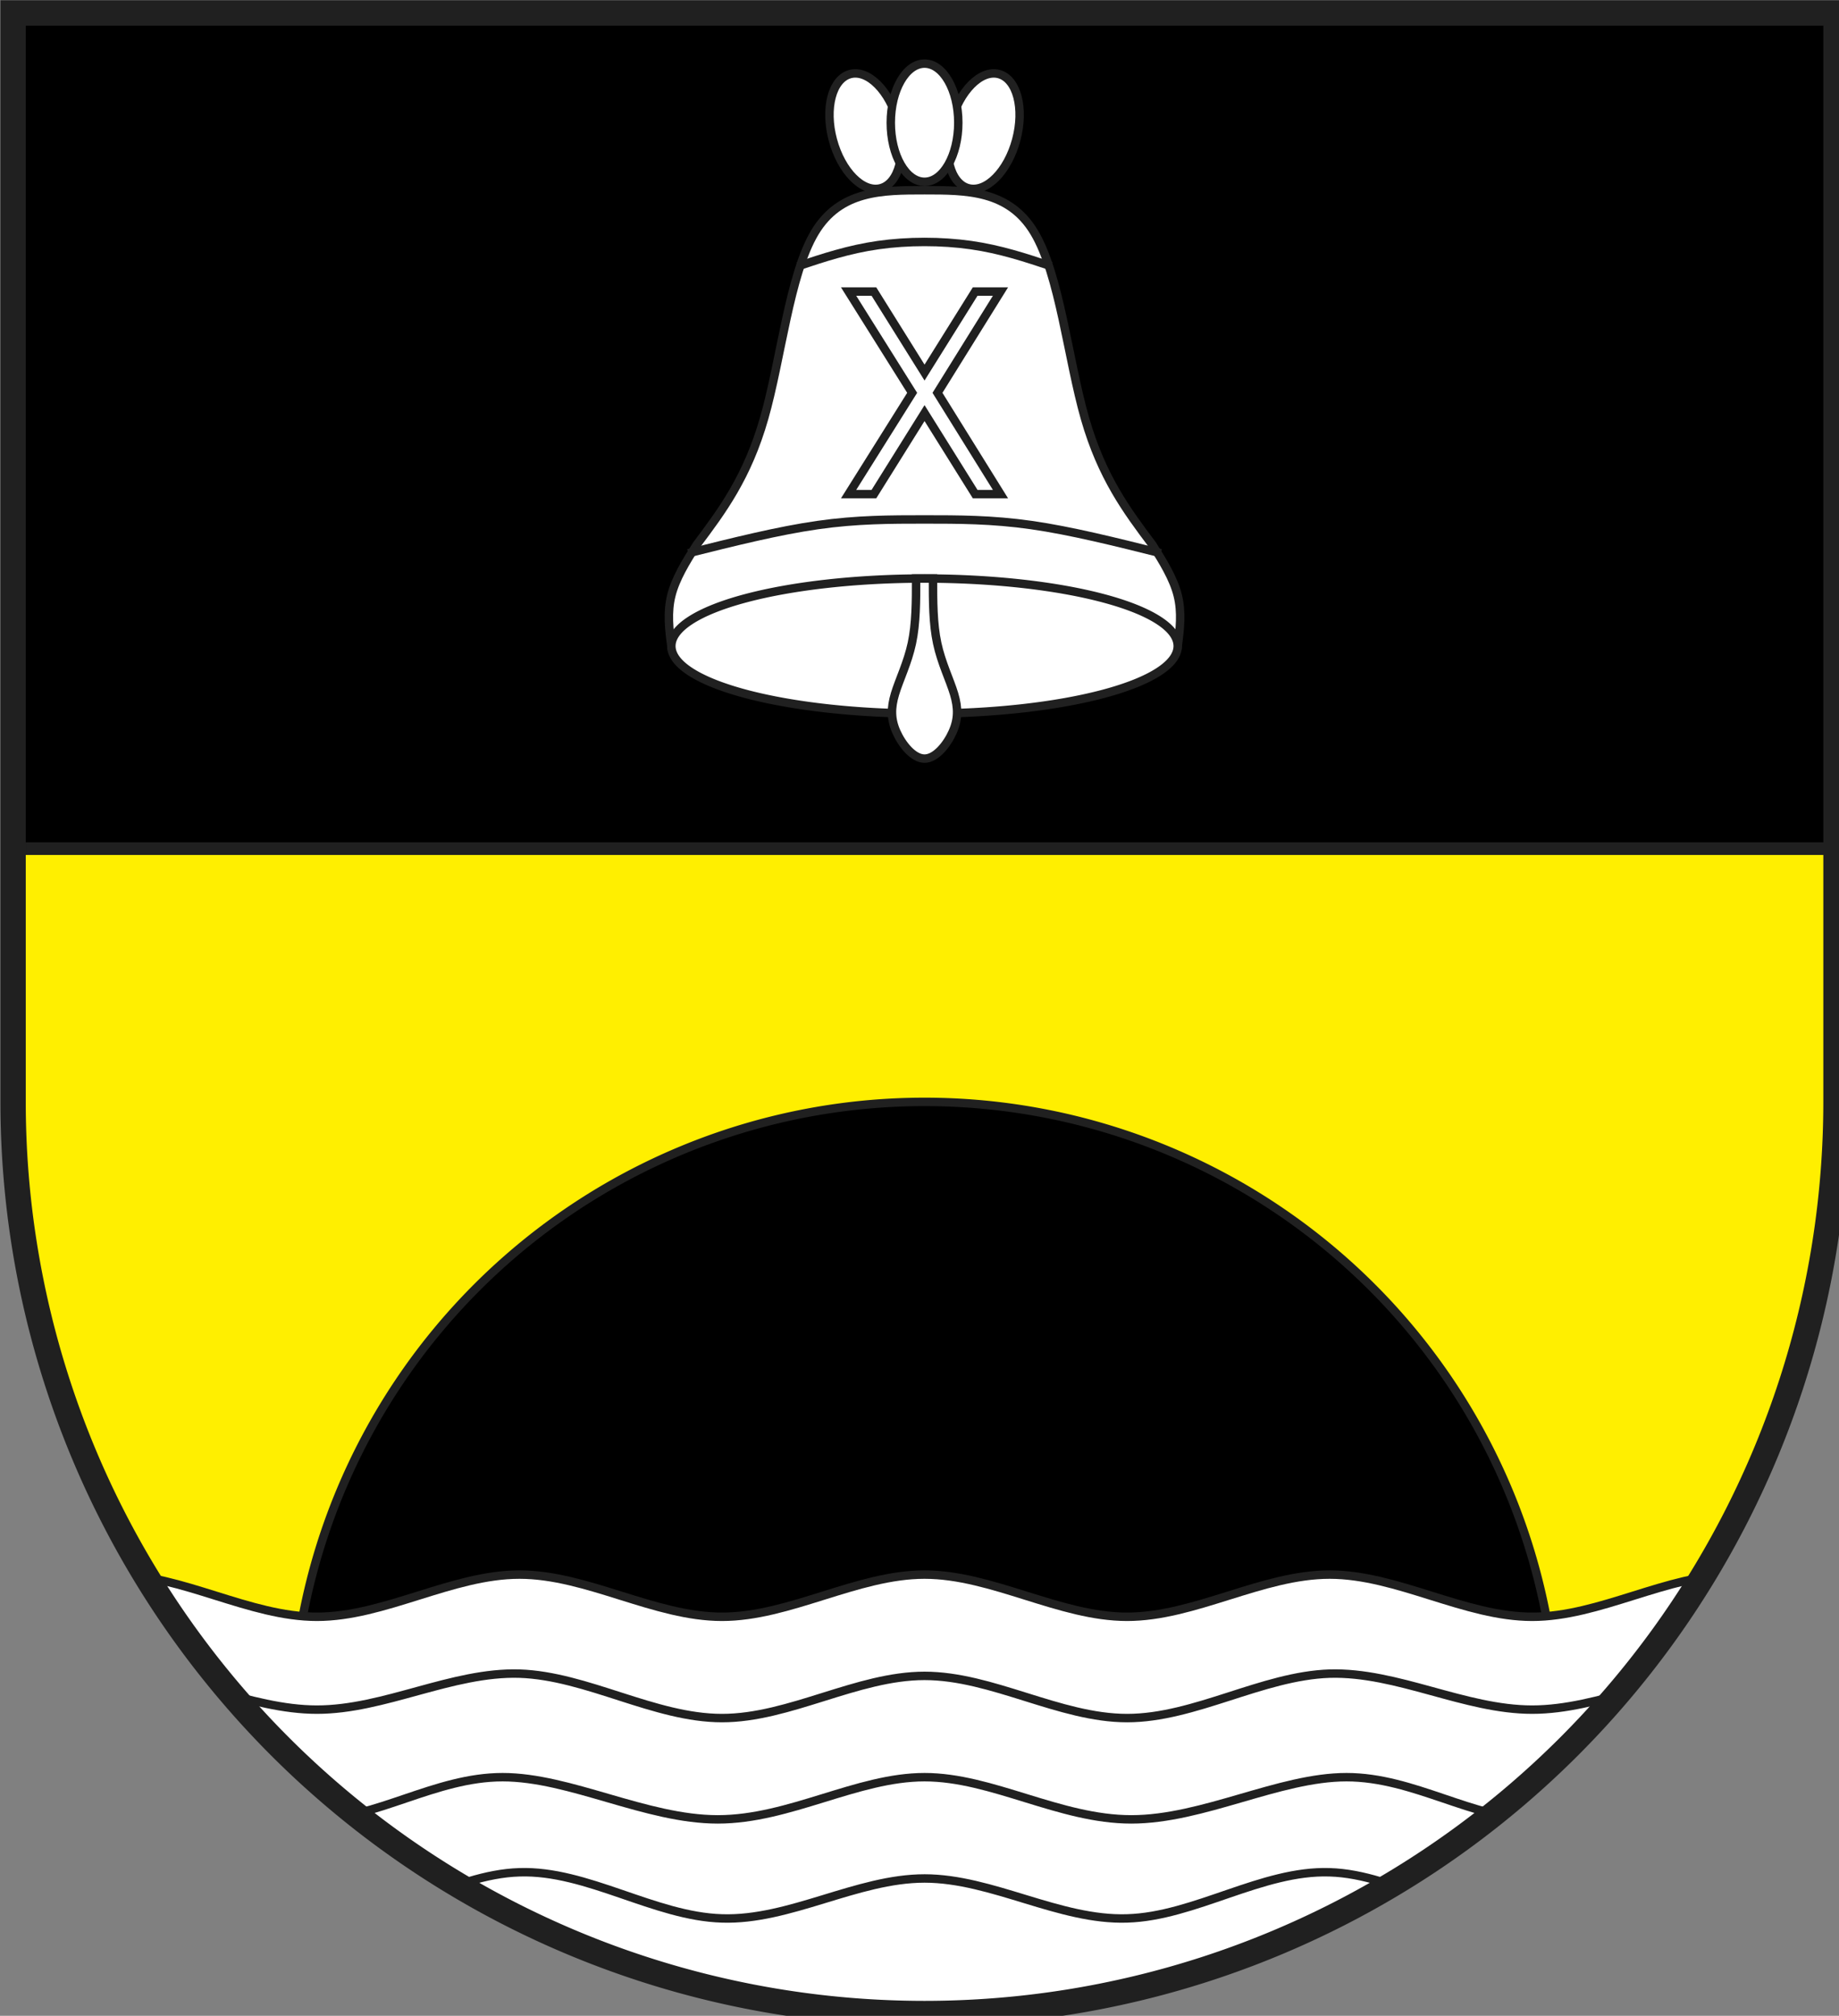 <?xml version="1.0" encoding="iso-8859-1"?>
<!DOCTYPE svg PUBLIC "-//W3C//DTD SVG 1.1//EN" "http://www.w3.org/Graphics/SVG/1.1/DTD/svg11.dtd">
<!-- Auto-generated by fig2svg tool
     Date: Thu Nov  2 06:28:06 2006 -->
<svg xmlns="http://www.w3.org/2000/svg"
     width="438" height="480" viewBox="21 15 438 480">
<rect x="21" y="15" width="438" height="480" fill="#808080" stroke="none"/>
<title>
Wappen La Punt-Chamues-ch (CH-GR)
</title>
<defs>
<clipPath id="clippath">
<path d="M360,4140 A3240,3240 0.0 0 0 6840,4140 L6840,270 L360,270 L360,4140 Z" />
</clipPath>
<style type="text/css">
  <![CDATA[
  .Rand2 { stroke: #202020; stroke-width:30; }
  .Rand3 { stroke: #202020; stroke-width:45; }
  .Rand6 { stroke: #202020; stroke-width:90; }
  .Schwarz { fill: #000000; }
  .Gold { fill: #ffef00; }
  .Silber { fill: #ffffff; }
  ]]>
</style>
</defs>
<g stroke="none" stroke-miterlimit="10" stroke-width="10"
   stroke-linecap="butt" stroke-linejoin="miter"
   fill="none" fill-rule="evenodd" transform="scale(0.067)">
<g clip-path="url(#clippath)">
<path id="feldo-1" class="Schwarz"
      d="M-225,-225 L-225,3240 L7425,3240 L7425,-225 L-225,-225 Z" />
<path id="feldu-1" class="Gold"
      d="M-225,3240 L-225,7425 L7425,7425 L7425,3240 L-225,3240 Z" />
<path id="bogen-1" class="Schwarz Rand2"
      d="M5850,6390 A2250,2250 0.0 0 0 1350,6390" />
<path id="welle-1" class="Silber Rand2"
      d="M7515,7425 L7515,5895 C7410,5970 7305,6045 7132,6008
         C6960,5970 6720,5820 6480,5820 C6240,5820 6000,5970 5760,5970
         C5520,5970 5280,5820 5040,5820 C4800,5820 4560,5970 4320,5970
         C4080,5970 3840,5820 3600,5820 C3360,5820 3120,5970 2880,5970
         C2640,5970 2400,5820 2160,5820 C1920,5820 1680,5970 1440,5970
         C1200,5970 960,5820 720,5820 C480,5820 240,5970 68,6008
         C-105,6045 -210,5970 -315,5895 L-315,7425" />
<path id="welle-linie-1" class="Rand2"
      d="M7515,6255 C7410,6330 7305,6405 7132,6368
         C6960,6330 6720,6180 6480,6172 C6240,6165 6000,6300 5760,6300
         C5520,6300 5280,6165 5040,6172 C4800,6180 4560,6330 4320,6330
         C4080,6330 3840,6180 3600,6180 C3360,6180 3120,6330 2880,6330
         C2640,6330 2400,6180 2160,6172 C1920,6165 1680,6300 1440,6300
         C1200,6300 960,6165 720,6172 C480,6180 240,6330 68,6368
         C-105,6405 -210,6330 -315,6255" />
<path id="welle-linie-2" class="Rand2"
      d="M7515,6615 C7410,6690 7305,6765 7132,6728
         C6960,6690 6720,6540 6480,6540 C6240,6540 6000,6690 5775,6690
         C5550,6690 5340,6540 5100,6540 C4860,6540 4590,6690 4335,6690
         C4080,6690 3840,6540 3600,6540 C3360,6540 3120,6690 2865,6690
         C2610,6690 2340,6540 2100,6540 C1860,6540 1650,6690 1425,6690
         C1200,6690 960,6540 720,6540 C480,6540 240,6690 68,6728
         C-105,6765 -210,6690 -315,6615" />
<path id="welle-linie-3" class="Rand2"
      d="M7515,6975 C7410,7050 7305,7125 7132,7088
         C6960,7050 6720,6900 6480,6908 C6240,6915 6000,7080 5760,7072
         C5520,7065 5280,6885 5040,6878 C4800,6870 4560,7035 4320,7042
         C4080,7050 3840,6900 3600,6900 C3360,6900 3120,7050 2880,7042
         C2640,7035 2400,6870 2160,6878 C1920,6885 1680,7065 1440,7072
         C1200,7080 960,6915 720,6908 C480,6900 240,7050 68,7088
         C-105,7125 -210,7050 -315,6975" />
<path id="glocke1-1" class="Silber Rand2"
      d="M4500,2520 C4508,2460 4515,2400 4500,2340
         C4485,2280 4448,2220 4410,2160 C4320,2040 4230,1920 4170,1710
         C4110,1500 4080,1200 3990,1050 C3900,900 3750,900 3600,900
         C3450,900 3300,900 3210,1050 C3120,1200 3090,1500 3030,1710
         C2970,1920 2880,2040 2790,2160 C2752,2220 2715,2280 2700,2340
         C2685,2400 2692,2460 2700,2520 C2910,2490 3120,2460 3270,2430
         C3420,2400 3510,2370 3600,2370 C3690,2370 3780,2400 3930,2430
         C4080,2460 4290,2490 4500,2520 Z" />
<path id="glocke2-1" class="Silber Rand2"
      d="M4500,2520 A900,240 0.0 0 0 2700,2520 A900,240 0.0 0 0 4500,2520 Z" />
<ellipse id="glocke3-1" class="Silber Rand2"
         transform="translate(3810,690) rotate(15.0)" rx="120" ry="210" />
<ellipse id="glocke3-2" class="Silber Rand2"
         transform="translate(3390,690) rotate(-15.0)" rx="120" ry="210" />
<ellipse id="glocke4-1" class="Silber Rand2" cx="3600" cy="660" rx="120"
         ry="210" />
<path id="glocke5-1" class="Silber Rand2"
      d="M3570,2280 C3570,2360 3570,2440 3555,2510
         C3540,2580 3510,2640 3495,2690 C3480,2740 3480,2780 3500,2825
         C3520,2870 3560,2920 3600,2920 C3640,2920 3680,2870 3700,2825
         C3720,2780 3720,2740 3705,2690 C3690,2640 3660,2580 3645,2510
         C3630,2440 3630,2360 3630,2280 L3570,2280 Z" />
<path id="glocke-linie-1" class="Rand2"
      d="M3600,1548 L3780,1260 L3870,1260 L3646,1620 L3870,1980 L3780,1980
         L3600,1692 L3420,1980 L3330,1980 L3556,1620 L3330,1260 L3420,1260
         L3600,1548 Z" />
<path id="glocke-linie-2" class="Rand2"
      d="M3150,1170 C3240,1140 3330,1110 3435,1095
         C3540,1080 3660,1080 3765,1095 C3870,1110 3960,1140 4050,1170" />
<path id="glocke-linie-3" class="Rand2"
      d="M2760,2190 C2920,2150 3080,2110 3220,2090
         C3360,2070 3480,2070 3600,2070 C3720,2070 3840,2070 3980,2090
         C4120,2110 4280,2150 4440,2190" />
<path id="linie-1" class="Rand3" d="M-225,3240 L7425,3240" />
</g>
<path id="clip-boundary" class="Rand6"
      d="M360,4140 A3240,3240 0.0 0 0 6840,4140 L6840,270 L360,270 L360,4140 Z" />
</g>
</svg>
